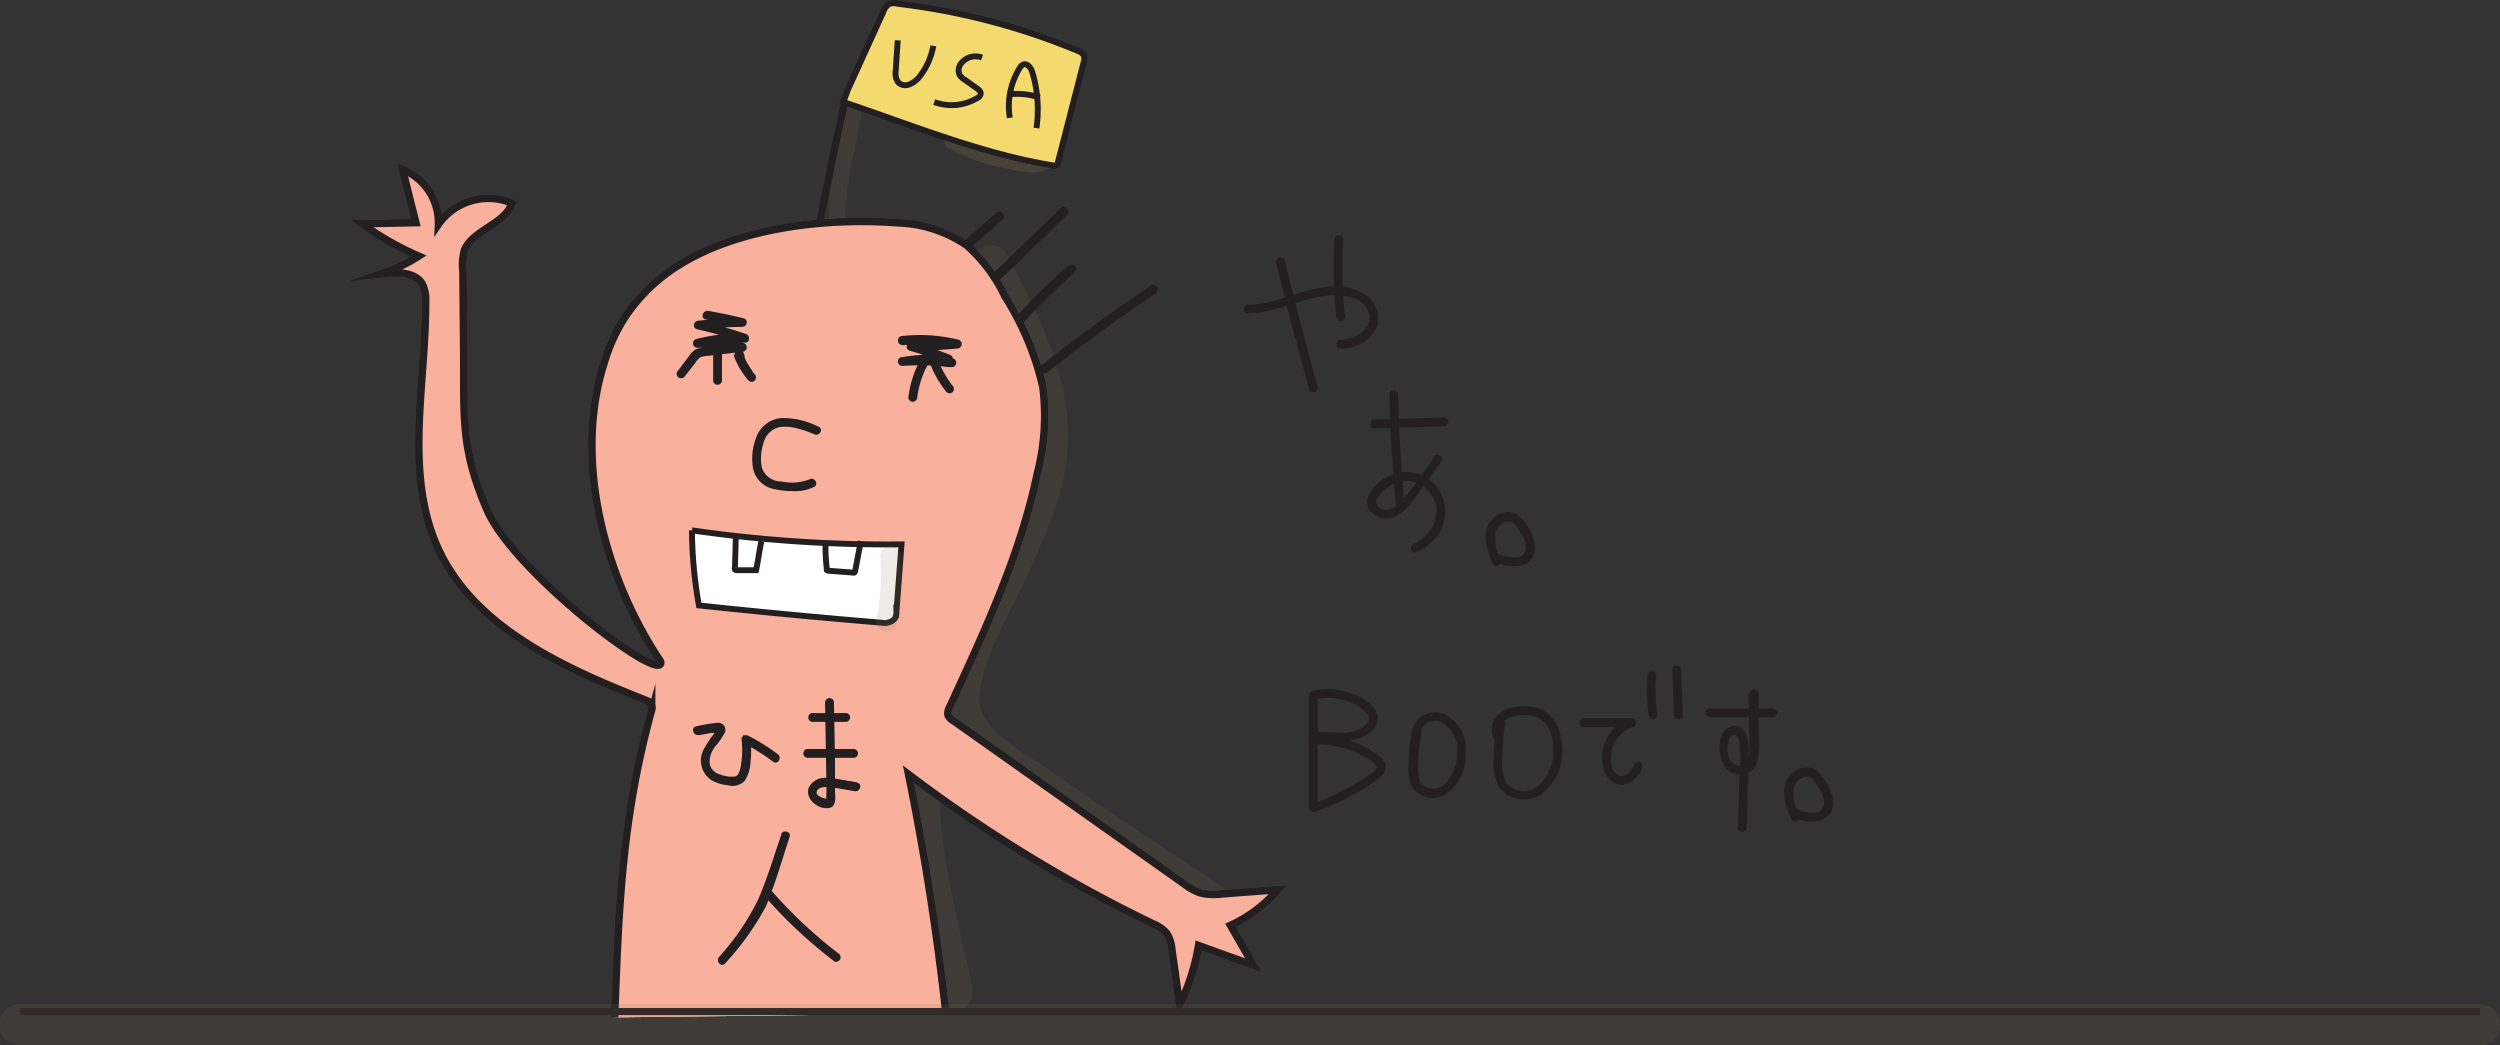 <svg xmlns="http://www.w3.org/2000/svg" viewBox="0 0 212.12 88.7"><rect x="0" y="0" width="212.12" height="88.7" fill="#333333" stroke="none"/><defs><style>.cls-1{fill:#f9b19d;}.cls-1,.cls-3,.cls-4,.cls-5,.cls-8{stroke:#231f20;}.cls-1,.cls-8{stroke-miterlimit:10;stroke-width:0.6px;}.cls-2{fill:#231f20;}.cls-3{fill:#fff;}.cls-3,.cls-4,.cls-5{stroke-width:0.5px;}.cls-4,.cls-8{fill:none;}.cls-5{fill:#f4da6e;}.cls-6{opacity:0.14;}.cls-7{fill:#896b4a;}</style></defs><g id="Layer_2" data-name="Layer 2"><g id="Layer_1-2" data-name="Layer 1"><path class="cls-1" d="M52.17,86.32c.35-9.48.62-16.9,3.14-26.08a.71.71,0,0,0,0-.43c-.07-.23-.32-.34-.55-.43-6.77-2.67-14-5.93-17.26-12.21-3.37-6.56-1.33-14.32-1.37-21.63a2.88,2.88,0,0,0-.3-1.48c-.61-1-2.12-1-3.33-.86a13.69,13.69,0,0,0,3.06-1.47A24.59,24.59,0,0,1,30.78,19l4.53-.09c-.38-1.5-.76-3-1.13-4.51a4.87,4.87,0,0,1,3,4.69,5.16,5.16,0,0,1,6.23-1.85c-.57,1.76-3.21,2.21-4,3.92A4.46,4.46,0,0,0,39.26,23l.06,6.42c.06,5.8-.32,8.53,2,13.88S56.51,58.39,56.07,56.12h0C51.29,49,48.66,39,51.27,30.84a14.71,14.71,0,0,1,1.83-4,15,15,0,0,1,4.64-4.41c4.79-2.95,11.95-4,18.48-3.5A10.9,10.9,0,0,1,82,20.82a13.38,13.38,0,0,1,3.23,4.3,24.68,24.68,0,0,1,3.23,7.68A19.4,19.4,0,0,1,88,40.15C86.56,47.08,83.52,53.56,80.55,60a1,1,0,0,0-.13.7,1,1,0,0,0,.41.43L100.44,75a4.82,4.82,0,0,0,1.4.78,5.11,5.11,0,0,0,1.79.09l4.75-.36a11.81,11.81,0,0,1-4,3l1.93,3.36-4.63-1.67a18.39,18.39,0,0,1-1.58,5c-.21-1.54-.43-3.08-.65-4.62a3,3,0,0,0-.44-1.4,3.08,3.08,0,0,0-1.16-.81A122.5,122.5,0,0,1,77.06,65.66c1.37,6.72,2.43,13.51,3.18,20.32"/><path class="cls-2" d="M69.47,36.22a6.65,6.65,0,0,0-3.15-.75A2.47,2.47,0,0,0,64.21,37a4.94,4.94,0,0,0-.33,2.66,2.24,2.24,0,0,0,1.82,1.84,7.28,7.28,0,0,0,1.61.17,3.48,3.48,0,0,0,1.77-.36c.43-.23,0-.87-.37-.65a4.16,4.16,0,0,1-2.42.19,1.72,1.72,0,0,1-1.64-1.15,4.06,4.06,0,0,1,.14-2.13,1.79,1.79,0,0,1,1.41-1.34,3.65,3.65,0,0,1,1.43.12,8.39,8.39,0,0,1,1.46.5c.44.2.82-.44.38-.64Z"/><path class="cls-3" d="M58.71,45a116.32,116.32,0,0,0,17.78,1.19l-.43,5.7a1.21,1.21,0,0,1-.16.63,1.26,1.26,0,0,1-1.15.31Q67,52.19,59.3,51.37A38.16,38.16,0,0,1,58.71,45"/><path class="cls-4" d="M62.43,45.6l-.07,2.56a.24.24,0,0,0,0,.17.22.22,0,0,0,.17.05l1.62,0c.15-.63.3-1.84.46-2.47"/><path class="cls-4" d="M70.05,45.89a15.14,15.14,0,0,0,.1,2.33.38.38,0,0,0,0,.15.28.28,0,0,0,.2.06l2,.15a.17.17,0,0,0,.14,0,.23.23,0,0,0,.07-.14l.48-2.53"/><path class="cls-2" d="M76.55,29.3a13.11,13.11,0,0,1,4.59.29l.1-.73a32.53,32.53,0,0,1-3.95.16.38.38,0,0,0-.1.74c1.08.3,2.14.66,3.19,1.06l.1-.74a18.4,18.4,0,0,0-3.92.22.38.38,0,0,0-.38.37.39.39,0,0,0,.38.38,22.45,22.45,0,0,1,4.26.1V30.4a4.25,4.25,0,0,1-1.54-.25.38.38,0,0,0-.46.46,9.47,9.47,0,0,0,1.48,2.65.37.37,0,0,0,.53-.53,8.39,8.39,0,0,1-1.29-2.32l-.46.46a4.92,4.92,0,0,0,1.74.28.38.38,0,0,0,0-.75,22.45,22.45,0,0,0-4.26-.1v.75a18.4,18.4,0,0,1,3.92-.22.37.37,0,0,0,.37-.32.38.38,0,0,0-.27-.41A33.11,33.11,0,0,0,77.39,29l-.1.73a32.53,32.53,0,0,0,3.95-.16.38.38,0,0,0,.1-.74,13.54,13.54,0,0,0-4.79-.32c-.48,0-.48.77,0,.75Z"/><path class="cls-2" d="M78.28,30.2a8.71,8.71,0,0,0-1.21,3.57.38.38,0,0,0,.75,0,7.9,7.9,0,0,1,1.11-3.19c.25-.41-.4-.79-.65-.38Z"/><path class="cls-2" d="M59.93,27.11c1,.17,2,.37,3,.61l.1-.74c-1.27,0-2.53.1-3.78.23-.39,0-.55.63-.1.73a38.85,38.85,0,0,1,4,1.13l.1-.74a13.75,13.75,0,0,0-4.19.44.38.38,0,0,0,.1.74,13.32,13.32,0,0,1,3.78.33l.1-.74-3.42.4a1.71,1.71,0,0,0-.69.2,2.52,2.52,0,0,0-.49.54l-1,1.33a.38.38,0,0,0,.65.38L59,30.79a1.53,1.53,0,0,1,.43-.48A2.4,2.4,0,0,1,60,30.2l3-.35a.38.38,0,0,0,.1-.74,14.4,14.4,0,0,0-4-.35l.1.74a12.77,12.77,0,0,1,4-.42c.44,0,.48-.6.1-.74a38.8,38.8,0,0,0-4-1.12l-.1.74c1.25-.13,2.51-.21,3.78-.23a.37.37,0,0,0,.1-.73c-1-.24-2-.45-3-.62-.47-.07-.67.65-.2.73Z"/><path class="cls-2" d="M60.51,29.75v2.58a.38.38,0,0,0,.75,0V29.75a.38.38,0,0,0-.75,0Z"/><path class="cls-2" d="M62.22,30.05a6.52,6.52,0,0,0,1.29,2.24.38.38,0,0,0,.53,0,.4.4,0,0,0,0-.53c-.07-.07-.13-.15-.19-.22s0,0,0,0l0-.06a.76.76,0,0,1-.08-.11,3.84,3.84,0,0,1-.32-.5q-.15-.25-.27-.51l0-.07s0-.07,0,0,0,0,0,0l0-.06c0-.1-.07-.19-.1-.29a.38.38,0,0,0-.46-.26.37.37,0,0,0-.26.46Z"/><path class="cls-5" d="M71.94,7.63l3-6.6a1.37,1.37,0,0,1,.52-.7,1.36,1.36,0,0,1,.75,0A57.11,57.11,0,0,1,91.47,4.33a.88.88,0,0,1,.48.36.86.86,0,0,1,0,.57l-2.17,8.42c0,.13-.08.28-.21.34a.44.44,0,0,1-.28,0c-5.86-.94-12.1-3.47-17.73-5.37Z"/><path class="cls-4" d="M76.17,3.42,76,6a1.34,1.34,0,0,0,.22,1,.87.87,0,0,0,.94.16A2,2,0,0,0,78,6.53a5.87,5.87,0,0,0,1.19-2.64"/><path class="cls-4" d="M83.32,4.88a1.55,1.55,0,0,0-1.72.44.94.94,0,0,0-.17,1.06,1.34,1.34,0,0,0,.43.39l1,.71c.17.11.37.27.35.48a.52.52,0,0,1-.33.38,4.24,4.24,0,0,1-3.61.32"/><path class="cls-4" d="M85.68,10a6.18,6.18,0,0,1,.82-4.2.7.7,0,0,1,.33-.33c.36-.13.66.32.77.69a11,11,0,0,1,.34,4.71"/><path class="cls-4" d="M85.64,8a6.1,6.1,0,0,1,2.58.28"/><path class="cls-4" d="M66.66,70.89,65.2,75.15a13.81,13.81,0,0,1-1.1,2.59,14.42,14.42,0,0,1-1,1.35l-1.88,2.39"/><path class="cls-4" d="M65.19,75.82A38.72,38.72,0,0,0,71,81.25"/><path class="cls-4" d="M59.2,62l1.57-.28c.17,0,.39,0,.44.14a.39.39,0,0,1-.08.27,14.72,14.72,0,0,0-1,1.47,1.9,1.9,0,0,0-.11,1.7,2.43,2.43,0,0,0,2.06,1,1,1,0,0,0,.63-.08,1,1,0,0,0,.42-.68,6.9,6.9,0,0,0,.22-2.75,16.68,16.68,0,0,1,2.51,1.56"/><path class="cls-4" d="M68.9,60.87h2.91"/><path class="cls-4" d="M68.48,63.92h4"/><path class="cls-4" d="M70.39,59.48l.14,8.25a.43.43,0,0,1-.11.35.37.37,0,0,1-.31,0c-.54-.09-1.17-.42-1.15-1a.91.91,0,0,1,.71-.77,2.72,2.72,0,0,1,1.1,0l1.89.32"/><path class="cls-2" d="M66.3,70.79c-.64,1.86-1.2,3.77-2,5.59A21.12,21.12,0,0,1,61,81.21c-.3.38.23.91.53.53A23.21,23.21,0,0,0,65,76.88C65.77,75,66.35,73,67,71c.15-.45-.57-.65-.73-.2Z"/><path class="cls-2" d="M64.92,76.09a40.23,40.23,0,0,0,5.88,5.49.38.38,0,0,0,.38-.65,39.37,39.37,0,0,1-5.73-5.37c-.32-.36-.85.17-.53.53Z"/><path class="cls-2" d="M59.3,62.38l1.05-.19c.08,0,.47,0,.52-.09s.09,0-.07-.15l-.12.18a9.81,9.81,0,0,0-.93,1.38,2,2,0,0,0,.62,2.69,3.45,3.45,0,0,0,1.33.42,1.53,1.53,0,0,0,1.46-.33,3.07,3.07,0,0,0,.51-1.54,7.73,7.73,0,0,0,0-2l-.57.32a16.74,16.74,0,0,1,2.51,1.57c.39.28.77-.37.38-.65a17.59,17.59,0,0,0-2.51-1.57c-.23-.11-.6,0-.56.33a7.66,7.66,0,0,1,0,1.79c-.05.35-.12,1.25-.56,1.35a2.75,2.75,0,0,1-1.32-.2,1.15,1.15,0,0,1-.83-.94,2.16,2.16,0,0,1,.46-1.4,5.86,5.86,0,0,0,.86-1.26.61.61,0,0,0-.68-.76,13.78,13.78,0,0,0-1.78.3c-.47.09-.27.81.2.73Z"/><path class="cls-2" d="M68.9,61.25h2.91a.38.38,0,0,0,0-.75H68.9a.38.38,0,0,0,0,.75Z"/><path class="cls-2" d="M68.48,64.3h4a.38.38,0,0,0,0-.75h-4a.38.38,0,0,0,0,.75Z"/><path class="cls-2" d="M70,59.48l.12,7v.86a2,2,0,0,0,0,.43v.1c.09-.06.09-.08,0-.08-.28-.11-1-.22-.8-.68s1.13-.33,1.55-.26l1.65.28c.48.08.68-.64.2-.72-.76-.13-1.53-.29-2.3-.38a1.7,1.7,0,0,0-1.64.53c-.74,1,.53,2.17,1.56,2,.67-.12.52-.95.51-1.44l0-2.5-.09-5.07a.38.38,0,0,0-.75,0Z"/><path class="cls-2" d="M90,17.68l-5.64,5.46c-.35.33.18.86.53.53l5.64-5.46c.35-.33-.18-.86-.53-.53Z"/><path class="cls-2" d="M90.64,22.56c-1.52,1.34-3,2.77-4.35,4.25-.33.36.2.89.53.54a60.28,60.28,0,0,1,4.35-4.26c.36-.32-.17-.85-.53-.53Z"/><path class="cls-2" d="M97.66,24.24q-4.8,3.24-9.37,6.81c-.37.29.16.82.54.53q4.48-3.51,9.21-6.7c.4-.26,0-.91-.38-.64Z"/><path class="cls-2" d="M84.53,18.09l-2.67,2.32a.38.38,0,0,0,0,.53.39.39,0,0,0,.53,0l2.67-2.32a.37.37,0,0,0,0-.53.39.39,0,0,0-.53,0Z"/><path class="cls-2" d="M105.84,26.58c2.64,0,5-1.6,7.62-1.53,1.08,0,2.5.45,2.73,1.68s-1.33,2.07-2.44,2.1c-.48,0-.48.77,0,.75a3.22,3.22,0,0,0,3.14-2,2.55,2.55,0,0,0-1.65-2.89c-3.14-1.34-6.27,1.19-9.4,1.17a.38.38,0,0,0,0,.75Z"/><path class="cls-2" d="M113.21,20.31a41,41,0,0,0,.16,6.55c0,.47.8.48.75,0a41,41,0,0,1-.16-6.55c0-.48-.73-.48-.75,0Z"/><path class="cls-2" d="M108.28,22.31q1.31,5.37,2.8,10.7a.37.37,0,0,0,.72-.2q-1.48-5.33-2.8-10.7a.37.37,0,0,0-.72.2Z"/><path class="cls-2" d="M116.64,36.34l5.9-.17c.48,0,.48-.77,0-.75l-5.9.17c-.48,0-.48.77,0,.75Z"/><path class="cls-2" d="M117.87,33.43c.08,3.1.27,6.2.55,9.29,0,.48.8.49.75,0-.28-3.09-.47-6.19-.55-9.29a.38.38,0,0,0-.75,0Z"/><path class="cls-2" d="M121.71,38.77C120.83,40,120,41.26,119,42.41a1.93,1.93,0,0,1-1.4.87c-.44,0-1-.39-.79-.89a3.21,3.21,0,0,1,1.37-1.31,2.34,2.34,0,0,1,1.7-.23,2.71,2.71,0,0,1,2,2.29,3.1,3.1,0,0,1-1.92,3c-.44.18-.25.9.2.72a3.89,3.89,0,0,0,2.47-3.36,3.43,3.43,0,0,0-2.31-3.32,3.59,3.59,0,0,0-4,1.55,1.31,1.31,0,0,0,.14,1.84,1.8,1.8,0,0,0,1.82.31,4.76,4.76,0,0,0,1.91-1.84l2.12-2.91c.29-.39-.37-.76-.65-.38Z"/><path class="cls-2" d="M127.38,47.62a3.85,3.85,0,0,1-.47-2.47,1.37,1.37,0,0,1,.48-.68,1.07,1.07,0,0,1,.67-.23,1,1,0,0,1,.68.53,5.38,5.38,0,0,1,.58,1,1.4,1.4,0,0,1,.1,1,.8.8,0,0,1-.49.48,2.71,2.71,0,0,1-1.93-.34c-.43-.22-.81.43-.38.65A3.61,3.61,0,0,0,129,48a1.58,1.58,0,0,0,1-.69,1.77,1.77,0,0,0,.18-1.39,4.4,4.4,0,0,0-.64-1.37,2.4,2.4,0,0,0-1-1,1.78,1.78,0,0,0-2.16.84c-.66,1-.18,2.33.25,3.36a.39.39,0,0,0,.46.26.37.37,0,0,0,.26-.46Z"/><path class="cls-2" d="M152.69,69.27a3.85,3.85,0,0,1-.48-2.47,1.42,1.42,0,0,1,.48-.68,1.09,1.09,0,0,1,.68-.23,1.07,1.07,0,0,1,.68.54,5.3,5.3,0,0,1,.58,1,1.42,1.42,0,0,1,.1,1,.83.83,0,0,1-.49.48,2.74,2.74,0,0,1-1.94-.34c-.43-.21-.81.43-.37.65a3.6,3.6,0,0,0,2.38.45,1.64,1.64,0,0,0,1-.69,1.77,1.77,0,0,0,.18-1.39,4.4,4.4,0,0,0-.64-1.37,2.4,2.4,0,0,0-1-1,1.82,1.82,0,0,0-2.17.84c-.65,1-.17,2.34.26,3.36a.37.37,0,0,0,.72-.2Z"/><path class="cls-2" d="M139.78,57.33a15.14,15.14,0,0,0,.12,3.43.37.37,0,0,0,.46.26.39.39,0,0,0,.26-.46,14.54,14.54,0,0,1-.09-3.23.38.38,0,0,0-.38-.37.38.38,0,0,0-.37.37Z"/><path class="cls-2" d="M141.88,56.84l.16,3.81c0,.48.77.49.75,0l-.16-3.81c0-.48-.77-.49-.75,0Z"/><path class="cls-2" d="M111.06,59.15v9.37a.38.38,0,0,0,.47.36,19.73,19.73,0,0,0,3.6-1.62,18.49,18.49,0,0,0,1.61-1.05c.4-.28.87-.62.84-1.16s-.49-.85-.88-1.13a8.23,8.23,0,0,0-1.62-.89,8.64,8.64,0,0,0-3.69-.63l.36.28,0-.09,0,.29c.06-.14.85,0,1,0h1a5.17,5.17,0,0,0,1.7-.27c.79-.29,1.63-1,1.41-1.94s-1.38-1.54-2.22-1.85a5.6,5.6,0,0,0-3.29-.19c-.47.11-.27.83.2.72a4.91,4.91,0,0,1,2.89.19c.66.25,2.29,1.07,1.47,1.93s-2,.68-2.89.67c-.61,0-2.12-.26-2,.77a.39.39,0,0,0,.37.27,7.89,7.89,0,0,1,2.89.38c.44.14,2.82,1.08,2.48,1.7a1.87,1.87,0,0,1-.6.48c-.21.15-.41.29-.62.42-.43.28-.86.53-1.3.77a19.23,19.23,0,0,1-2.91,1.26l.48.36V59.15a.38.38,0,0,0-.75,0Z"/><path class="cls-2" d="M119.83,61.87a15.34,15.34,0,0,0-.31,2.53,4.94,4.94,0,0,0,.23,2.26,2.1,2.1,0,0,0,3,.68,4.16,4.16,0,0,0,1.61-3.48,3.24,3.24,0,0,0-1.94-3.32,2,2,0,0,0-2.63,2.19.38.38,0,0,0,.73-.2,1.08,1.08,0,0,1,.43-1.1,1.31,1.31,0,0,1,1.28-.17,2.56,2.56,0,0,1,1.38,2.65,3.54,3.54,0,0,1-1.14,2.72,1.37,1.37,0,0,1-2-.35,5,5,0,0,1-.12-2,15,15,0,0,1,.27-2.21c.1-.47-.62-.67-.72-.2Z"/><path class="cls-2" d="M127,61.2a20.14,20.14,0,0,0-.26,3,4.61,4.61,0,0,0,.47,2.62,2.68,2.68,0,0,0,3.58.56,4.55,4.55,0,0,0,1.75-4c-.05-1.6-.82-3.16-2.54-3.4a3.75,3.75,0,0,0-2.68.49,1.71,1.71,0,0,0-.57,2.19.38.38,0,0,0,.65-.38c-.31-.54.13-1.12.61-1.35a3.33,3.33,0,0,1,2-.19c1.29.26,1.75,1.54,1.77,2.73a3.92,3.92,0,0,1-1.28,3.24,2,2,0,0,1-2.66-.22,4.05,4.05,0,0,1-.37-2.36,18.67,18.67,0,0,1,.24-2.69c.07-.47-.65-.67-.73-.19Z"/><path class="cls-2" d="M134.33,61.69h4.11l-.1-.73a3.51,3.51,0,0,0-2.33,2.6,3.32,3.32,0,0,0,.11,1.82,1.63,1.63,0,0,0,1.53,1.2,2.11,2.11,0,0,0,1.7-1.44.37.37,0,0,0-.72-.2c-.18.46-.75,1.09-1.31.83s-.65-1-.64-1.55a2.81,2.81,0,0,1,1.86-2.54.38.38,0,0,0-.1-.74h-4.11a.38.38,0,0,0,0,.75Z"/><path class="cls-2" d="M145,60.86h5.47a.38.38,0,0,0,0-.75H145a.38.38,0,0,0,0,.75Z"/><path class="cls-2" d="M148.37,58.83c0,1.59.07,3.18.06,4.77,0,.62-.15,1.61-1,1.36s-.92-1.24-.79-1.91c0-.24.2-.71.52-.69s.41.56.44.8a13.6,13.6,0,0,1,0,2.21l-.15,4.9a.38.38,0,0,0,.75,0l.18-5.91c0-.88.09-3.06-1.42-2.72-1.3.28-1.24,2.34-.71,3.22a1.55,1.55,0,0,0,2.82-.1,7.11,7.11,0,0,0,.15-2.52l0-3.41a.38.38,0,0,0-.75,0Z"/><g class="cls-6"><path class="cls-7" d="M82.44,23.47c3.71,7,6.07,13.24,2.88,20.94-1.18,2.85-2.5,5.65-3.76,8.48-.88,2-3,5-3,7.27,0,3.19,4.06,4.91,6.32,6.52C90.38,70.6,96,74.36,101.65,78c1.9,1.22,3.66-1.81,1.77-3q-7.74-5-15.26-10.27a22.4,22.4,0,0,1-3.74-2.67c-1.62-1.79-1.49-2.74-.92-5,.7-2.72,2.47-5.55,3.62-8.12,1.74-3.93,3.61-7.81,3.51-12.2-.13-5.42-2.69-10.38-5.17-15.07-1-2-4.08-.23-3,1.77Z"/></g><g class="cls-6"><path class="cls-7" d="M90.46,4.78a9.24,9.24,0,0,1-.7,4,18.91,18.91,0,0,1-1.32,3.48c-1.3,2-5.59,0-7.24-.89-.79-.42-1.5.79-.7,1.21a16.31,16.31,0,0,0,4.73,1.69c1,.19,2.9.68,3.79,0s1.18-2.71,1.56-3.69a13.07,13.07,0,0,0,1.28-5.74c-.06-.89-1.46-.9-1.4,0Z"/></g><g class="cls-6"><path class="cls-7" d="M71.73,9.43c-.51,3.08-1.34,5.88-1.4,9a.7.7,0,0,0,1.4,0c0-3,.87-5.73,1.35-8.66.14-.89-1.21-1.27-1.35-.38Z"/></g><path class="cls-1" d="M71.81,8.09q-1.22,5.31-2.23,10.7"/><g class="cls-6"><path class="cls-7" d="M74.67,47.11c.07,1.27.11,3.35-1,4.24-.88.7.37,1.93,1.24,1.23,1.48-1.18,1.61-3.74,1.51-5.47-.06-1.12-1.82-1.13-1.75,0Z"/></g><path class="cls-1" d="M52.17,86.32c.35-9.48.62-16.9,3.14-26.08a.71.71,0,0,0,0-.43c-.07-.23-.32-.34-.55-.43-6.77-2.67-14-5.93-17.26-12.21-3.37-6.56-1.33-14.32-1.37-21.63a2.88,2.88,0,0,0-.3-1.48c-.61-1-2.12-1-3.33-.86a13.69,13.69,0,0,0,3.06-1.47A24.59,24.59,0,0,1,30.78,19l4.53-.09c-.38-1.5-.76-3-1.13-4.51a4.87,4.87,0,0,1,3,4.69,5.16,5.16,0,0,1,6.23-1.85c-.57,1.76-3.21,2.21-4,3.92A4.46,4.46,0,0,0,39.26,23l.06,6.42c.06,5.8-.32,8.53,2,13.88S56.51,58.39,56.07,56.12h0C51.29,49,48.66,39,51.27,30.84a14.71,14.71,0,0,1,1.83-4,15,15,0,0,1,4.64-4.41c4.79-2.95,11.95-4,18.48-3.5A10.9,10.9,0,0,1,82,20.82a13.38,13.38,0,0,1,3.23,4.3,24.68,24.68,0,0,1,3.23,7.68A19.4,19.4,0,0,1,88,40.15C86.56,47.08,83.52,53.56,80.55,60a1,1,0,0,0-.13.7,1,1,0,0,0,.41.43L100.44,75a4.82,4.82,0,0,0,1.4.78,5.11,5.11,0,0,0,1.79.09l4.75-.36a11.81,11.81,0,0,1-4,3l1.93,3.36-4.63-1.67a18.39,18.39,0,0,1-1.58,5c-.21-1.54-.43-3.08-.65-4.62a3,3,0,0,0-.44-1.4,3.08,3.08,0,0,0-1.16-.81A122.5,122.5,0,0,1,77.06,65.66c1.37,6.72,2.43,13.51,3.18,20.32"/><path class="cls-2" d="M69.47,36.22a6.65,6.65,0,0,0-3.15-.75A2.47,2.47,0,0,0,64.21,37a4.94,4.94,0,0,0-.33,2.66,2.24,2.24,0,0,0,1.82,1.84,7.28,7.28,0,0,0,1.61.17,3.48,3.48,0,0,0,1.77-.36c.43-.23,0-.87-.37-.65a4.16,4.16,0,0,1-2.42.19,1.72,1.72,0,0,1-1.64-1.15,4.06,4.06,0,0,1,.14-2.13,1.79,1.79,0,0,1,1.41-1.34,3.65,3.65,0,0,1,1.43.12,8.39,8.39,0,0,1,1.46.5c.44.2.82-.44.38-.64Z"/><path class="cls-3" d="M58.71,45a116.32,116.32,0,0,0,17.78,1.19l-.43,5.7a1.21,1.21,0,0,1-.16.63,1.26,1.26,0,0,1-1.15.31Q67,52.19,59.3,51.37A38.16,38.16,0,0,1,58.71,45"/><path class="cls-4" d="M62.43,45.6l-.07,2.56a.24.24,0,0,0,0,.17.22.22,0,0,0,.17.05l1.62,0c.15-.63.3-1.84.46-2.47"/><path class="cls-4" d="M70.05,45.89a15.14,15.14,0,0,0,.1,2.33.38.38,0,0,0,0,.15.28.28,0,0,0,.2.06l2,.15a.17.17,0,0,0,.14,0,.23.23,0,0,0,.07-.14l.48-2.53"/><path class="cls-2" d="M76.55,29.3a13.11,13.11,0,0,1,4.59.29l.1-.73a32.53,32.53,0,0,1-3.95.16.38.38,0,0,0-.1.74c1.08.3,2.14.66,3.19,1.06l.1-.74a18.4,18.4,0,0,0-3.92.22.38.38,0,0,0-.38.37.39.39,0,0,0,.38.38,22.45,22.45,0,0,1,4.26.1V30.4a4.25,4.25,0,0,1-1.54-.25.38.38,0,0,0-.46.46,9.47,9.47,0,0,0,1.48,2.65.37.37,0,0,0,.53-.53,8.39,8.39,0,0,1-1.29-2.32l-.46.46a4.92,4.92,0,0,0,1.74.28.38.38,0,0,0,0-.75,22.45,22.45,0,0,0-4.26-.1v.75a18.4,18.4,0,0,1,3.92-.22.37.37,0,0,0,.37-.32.38.38,0,0,0-.27-.41A33.11,33.11,0,0,0,77.39,29l-.1.73a32.53,32.53,0,0,0,3.95-.16.38.38,0,0,0,.1-.74,13.54,13.54,0,0,0-4.79-.32c-.48,0-.48.77,0,.75Z"/><path class="cls-2" d="M78.28,30.2a8.71,8.71,0,0,0-1.21,3.57.38.38,0,0,0,.75,0,7.9,7.9,0,0,1,1.11-3.19c.25-.41-.4-.79-.65-.38Z"/><path class="cls-2" d="M59.93,27.11c1,.17,2,.37,3,.61l.1-.74c-1.27,0-2.53.1-3.78.23-.39,0-.55.63-.1.73a38.85,38.85,0,0,1,4,1.13l.1-.74a13.75,13.75,0,0,0-4.19.44.38.38,0,0,0,.1.74,13.32,13.32,0,0,1,3.78.33l.1-.74-3.42.4a1.71,1.71,0,0,0-.69.2,2.52,2.52,0,0,0-.49.54l-1,1.33a.38.38,0,0,0,.65.38L59,30.79a1.53,1.53,0,0,1,.43-.48A2.4,2.4,0,0,1,60,30.2l3-.35a.38.38,0,0,0,.1-.74,14.4,14.4,0,0,0-4-.35l.1.74a12.77,12.77,0,0,1,4-.42c.44,0,.48-.6.1-.74a38.8,38.8,0,0,0-4-1.12l-.1.74c1.25-.13,2.51-.21,3.78-.23a.37.37,0,0,0,.1-.73c-1-.24-2-.45-3-.62-.47-.07-.67.65-.2.73Z"/><path class="cls-2" d="M60.51,29.75v2.58a.38.38,0,0,0,.75,0V29.75a.38.38,0,0,0-.75,0Z"/><path class="cls-2" d="M62.22,30.05a6.52,6.52,0,0,0,1.29,2.24.38.38,0,0,0,.53,0,.4.4,0,0,0,0-.53c-.07-.07-.13-.15-.19-.22s0,0,0,0l0-.06a.76.76,0,0,1-.08-.11,3.84,3.84,0,0,1-.32-.5q-.15-.25-.27-.51l0-.07s0-.07,0,0,0,0,0,0l0-.06c0-.1-.07-.19-.1-.29a.38.38,0,0,0-.46-.26.37.37,0,0,0-.26.46Z"/><path class="cls-5" d="M71.94,7.63l3-6.6a1.37,1.37,0,0,1,.52-.7,1.36,1.36,0,0,1,.75,0A57.11,57.11,0,0,1,91.47,4.33a.88.88,0,0,1,.48.36.86.86,0,0,1,0,.57l-2.17,8.42c0,.13-.08.28-.21.34a.44.44,0,0,1-.28,0c-5.86-.94-12.1-3.47-17.73-5.37Z"/><path class="cls-4" d="M76.17,3.42,76,6a1.34,1.34,0,0,0,.22,1,.87.87,0,0,0,.94.16A2,2,0,0,0,78,6.53a5.87,5.87,0,0,0,1.19-2.64"/><path class="cls-4" d="M83.32,4.88a1.55,1.55,0,0,0-1.72.44.94.94,0,0,0-.17,1.06,1.34,1.34,0,0,0,.43.39l1,.71c.17.11.37.27.35.48a.52.52,0,0,1-.33.38,4.24,4.24,0,0,1-3.61.32"/><path class="cls-4" d="M85.68,10a6.18,6.18,0,0,1,.82-4.2.7.7,0,0,1,.33-.33c.36-.13.66.32.77.69a11,11,0,0,1,.34,4.71"/><path class="cls-4" d="M85.64,8a6.1,6.1,0,0,1,2.58.28"/><path class="cls-4" d="M66.66,70.89,65.2,75.15a13.81,13.81,0,0,1-1.1,2.59,14.42,14.42,0,0,1-1,1.35l-1.88,2.39"/><path class="cls-4" d="M65.19,75.82A38.72,38.72,0,0,0,71,81.25"/><path class="cls-4" d="M59.2,62l1.57-.28c.17,0,.39,0,.44.14a.39.39,0,0,1-.08.27,14.72,14.72,0,0,0-1,1.47,1.9,1.9,0,0,0-.11,1.7,2.43,2.43,0,0,0,2.06,1,1,1,0,0,0,.63-.08,1,1,0,0,0,.42-.68,6.9,6.9,0,0,0,.22-2.75,16.68,16.68,0,0,1,2.51,1.56"/><path class="cls-4" d="M68.9,60.87h2.91"/><path class="cls-4" d="M68.48,63.92h4"/><path class="cls-4" d="M70.39,59.48l.14,8.25a.43.43,0,0,1-.11.35.37.37,0,0,1-.31,0c-.54-.09-1.17-.42-1.15-1a.91.91,0,0,1,.71-.77,2.72,2.72,0,0,1,1.1,0l1.89.32"/><path class="cls-2" d="M66.3,70.79c-.64,1.86-1.2,3.77-2,5.59A21.12,21.12,0,0,1,61,81.21c-.3.38.23.91.53.53A23.21,23.21,0,0,0,65,76.88C65.77,75,66.35,73,67,71c.15-.45-.57-.65-.73-.2Z"/><path class="cls-2" d="M64.92,76.09a40.23,40.23,0,0,0,5.88,5.49.38.38,0,0,0,.38-.65,39.37,39.37,0,0,1-5.73-5.37c-.32-.36-.85.17-.53.53Z"/><path class="cls-2" d="M59.3,62.38l1.05-.19c.08,0,.47,0,.52-.09s.09,0-.07-.15l-.12.18a9.81,9.81,0,0,0-.93,1.38,2,2,0,0,0,.62,2.69,3.45,3.45,0,0,0,1.33.42,1.53,1.53,0,0,0,1.46-.33,3.07,3.07,0,0,0,.51-1.54,7.73,7.73,0,0,0,0-2l-.57.32a16.74,16.74,0,0,1,2.51,1.57c.39.28.77-.37.38-.65a17.59,17.59,0,0,0-2.51-1.57c-.23-.11-.6,0-.56.33a7.66,7.66,0,0,1,0,1.79c-.05.35-.12,1.25-.56,1.35a2.75,2.75,0,0,1-1.32-.2,1.15,1.15,0,0,1-.83-.94,2.16,2.16,0,0,1,.46-1.4,5.86,5.86,0,0,0,.86-1.26.61.61,0,0,0-.68-.76,13.78,13.78,0,0,0-1.78.3c-.47.09-.27.81.2.73Z"/><path class="cls-2" d="M68.9,61.25h2.91a.38.38,0,0,0,0-.75H68.9a.38.38,0,0,0,0,.75Z"/><path class="cls-2" d="M68.48,64.3h4a.38.38,0,0,0,0-.75h-4a.38.38,0,0,0,0,.75Z"/><path class="cls-2" d="M70,59.48l.12,7v.86a2,2,0,0,0,0,.43v.1c.09-.06.09-.08,0-.08-.28-.11-1-.22-.8-.68s1.13-.33,1.55-.26l1.65.28c.48.08.68-.64.2-.72-.76-.13-1.53-.29-2.3-.38a1.7,1.7,0,0,0-1.64.53c-.74,1,.53,2.17,1.56,2,.67-.12.52-.95.51-1.44l0-2.5-.09-5.07a.38.38,0,0,0-.75,0Z"/><path class="cls-2" d="M90,17.68l-5.64,5.46c-.35.33.18.86.53.53l5.64-5.46c.35-.33-.18-.86-.53-.53Z"/><path class="cls-2" d="M90.64,22.56c-1.52,1.34-3,2.77-4.35,4.25-.33.36.2.89.53.54a60.28,60.28,0,0,1,4.35-4.26c.36-.32-.17-.85-.53-.53Z"/><path class="cls-2" d="M97.66,24.24q-4.8,3.24-9.37,6.81c-.37.29.16.82.54.53q4.48-3.51,9.21-6.7c.4-.26,0-.91-.38-.64Z"/><path class="cls-2" d="M84.53,18.09l-2.67,2.32a.38.38,0,0,0,0,.53.39.39,0,0,0,.53,0l2.67-2.32a.37.37,0,0,0,0-.53.39.39,0,0,0-.53,0Z"/><g class="cls-6"><path class="cls-7" d="M76.24,66.45c-.18,6.12,1.64,12.27,2.89,18.21.46,2.21,3.83,1.28,3.37-.93-1.18-5.65-2.93-11.47-2.76-17.28.07-2.26-3.43-2.25-3.5,0Z"/></g><g class="cls-6"><path class="cls-7" d="M90.46,4.78a9.24,9.24,0,0,1-.7,4,18.91,18.91,0,0,1-1.32,3.48c-1.3,2-5.59,0-7.24-.89-.79-.42-1.5.79-.7,1.21a16.31,16.31,0,0,0,4.73,1.69c1,.19,2.9.68,3.79,0s1.18-2.71,1.56-3.69a13.07,13.07,0,0,0,1.28-5.74c-.06-.89-1.46-.9-1.4,0Z"/></g><g class="cls-6"><path class="cls-7" d="M74.67,47.11c.07,1.27.11,3.35-1,4.24-.88.7.37,1.93,1.24,1.23,1.48-1.18,1.61-3.74,1.51-5.47-.06-1.12-1.82-1.13-1.75,0Z"/></g><path class="cls-1" d="M52.17,86.32c.35-9.48.62-16.9,3.14-26.08a.71.71,0,0,0,0-.43c-.07-.23-.32-.34-.55-.43-6.77-2.67-14-5.93-17.26-12.21-3.37-6.56-1.33-14.32-1.37-21.63a2.88,2.88,0,0,0-.3-1.48c-.61-1-2.12-1-3.33-.86a13.69,13.69,0,0,0,3.06-1.47A24.59,24.59,0,0,1,30.78,19l4.53-.09c-.38-1.5-.76-3-1.13-4.51a4.87,4.87,0,0,1,3,4.69,5.16,5.16,0,0,1,6.23-1.85c-.57,1.76-3.21,2.21-4,3.92A4.46,4.46,0,0,0,39.26,23l.06,6.42c.06,5.8-.32,8.53,2,13.88S56.51,58.39,56.07,56.12h0C51.29,49,48.66,39,51.27,30.84a14.71,14.71,0,0,1,1.83-4,15,15,0,0,1,4.64-4.41c4.79-2.95,11.95-4,18.48-3.5A10.9,10.9,0,0,1,82,20.82a13.38,13.38,0,0,1,3.23,4.3,24.68,24.68,0,0,1,3.23,7.68A19.4,19.4,0,0,1,88,40.15C86.56,47.08,83.52,53.56,80.55,60a1,1,0,0,0-.13.7,1,1,0,0,0,.41.43L100.44,75a4.82,4.82,0,0,0,1.4.78,5.11,5.11,0,0,0,1.79.09l4.75-.36a11.81,11.81,0,0,1-4,3l1.93,3.36-4.63-1.67a18.39,18.39,0,0,1-1.58,5c-.21-1.54-.43-3.08-.65-4.62a3,3,0,0,0-.44-1.4,3.08,3.08,0,0,0-1.16-.81A122.5,122.5,0,0,1,77.06,65.66c1.37,6.72,2.43,13.51,3.18,20.32"/><path class="cls-2" d="M69.47,36.22a6.65,6.65,0,0,0-3.15-.75A2.47,2.47,0,0,0,64.21,37a4.94,4.94,0,0,0-.33,2.66,2.24,2.24,0,0,0,1.82,1.84,7.28,7.28,0,0,0,1.61.17,3.48,3.48,0,0,0,1.77-.36c.43-.23,0-.87-.37-.65a4.16,4.16,0,0,1-2.42.19,1.72,1.72,0,0,1-1.64-1.15,4.06,4.06,0,0,1,.14-2.13,1.79,1.79,0,0,1,1.41-1.34,3.65,3.65,0,0,1,1.43.12,8.39,8.39,0,0,1,1.46.5c.44.2.82-.44.38-.64Z"/><path class="cls-3" d="M58.71,45a116.32,116.32,0,0,0,17.78,1.19l-.43,5.7a1.21,1.21,0,0,1-.16.63,1.26,1.26,0,0,1-1.15.31Q67,52.19,59.3,51.37A38.16,38.16,0,0,1,58.71,45"/><path class="cls-4" d="M62.43,45.6l-.07,2.56a.24.24,0,0,0,0,.17.22.22,0,0,0,.17.05l1.62,0c.15-.63.3-1.84.46-2.47"/><path class="cls-4" d="M70.05,45.89a15.14,15.14,0,0,0,.1,2.33.38.38,0,0,0,0,.15.28.28,0,0,0,.2.06l2,.15a.17.17,0,0,0,.14,0,.23.23,0,0,0,.07-.14l.48-2.53"/><path class="cls-2" d="M76.55,29.3a13.11,13.11,0,0,1,4.59.29l.1-.73a32.53,32.53,0,0,1-3.95.16.38.38,0,0,0-.1.74c1.08.3,2.14.66,3.19,1.06l.1-.74a18.4,18.4,0,0,0-3.92.22.38.38,0,0,0-.38.37.39.39,0,0,0,.38.38,22.45,22.45,0,0,1,4.26.1V30.4a4.25,4.25,0,0,1-1.54-.25.38.38,0,0,0-.46.46,9.47,9.47,0,0,0,1.48,2.65.37.37,0,0,0,.53-.53,8.39,8.39,0,0,1-1.29-2.32l-.46.46a4.92,4.92,0,0,0,1.74.28.38.38,0,0,0,0-.75,22.45,22.45,0,0,0-4.26-.1v.75a18.4,18.4,0,0,1,3.92-.22.37.37,0,0,0,.37-.32.38.38,0,0,0-.27-.41A33.11,33.11,0,0,0,77.39,29l-.1.73a32.53,32.53,0,0,0,3.95-.16.38.38,0,0,0,.1-.74,13.54,13.54,0,0,0-4.79-.32c-.48,0-.48.77,0,.75Z"/><path class="cls-2" d="M78.28,30.2a8.71,8.71,0,0,0-1.21,3.57.38.38,0,0,0,.75,0,7.9,7.9,0,0,1,1.11-3.19c.25-.41-.4-.79-.65-.38Z"/><path class="cls-2" d="M59.93,27.11c1,.17,2,.37,3,.61l.1-.74c-1.27,0-2.53.1-3.78.23-.39,0-.55.63-.1.73a38.85,38.85,0,0,1,4,1.13l.1-.74a13.75,13.75,0,0,0-4.19.44.38.38,0,0,0,.1.74,13.32,13.32,0,0,1,3.78.33l.1-.74-3.42.4a1.71,1.71,0,0,0-.69.2,2.52,2.52,0,0,0-.49.54l-1,1.33a.38.38,0,0,0,.65.38L59,30.79a1.53,1.53,0,0,1,.43-.48A2.4,2.4,0,0,1,60,30.2l3-.35a.38.38,0,0,0,.1-.74,14.4,14.4,0,0,0-4-.35l.1.74a12.77,12.77,0,0,1,4-.42c.44,0,.48-.6.1-.74a38.8,38.8,0,0,0-4-1.12l-.1.74c1.25-.13,2.51-.21,3.78-.23a.37.37,0,0,0,.1-.73c-1-.24-2-.45-3-.62-.47-.07-.67.65-.2.73Z"/><path class="cls-2" d="M60.51,29.75v2.58a.38.38,0,0,0,.75,0V29.75a.38.38,0,0,0-.75,0Z"/><path class="cls-2" d="M62.22,30.05a6.52,6.52,0,0,0,1.29,2.24.38.38,0,0,0,.53,0,.4.4,0,0,0,0-.53c-.07-.07-.13-.15-.19-.22s0,0,0,0l0-.06a.76.76,0,0,1-.08-.11,3.84,3.84,0,0,1-.32-.5q-.15-.25-.27-.51l0-.07s0-.07,0,0,0,0,0,0l0-.06c0-.1-.07-.19-.1-.29a.38.38,0,0,0-.46-.26.37.37,0,0,0-.26.46Z"/><path class="cls-5" d="M71.94,7.63l3-6.6a1.37,1.37,0,0,1,.52-.7,1.36,1.36,0,0,1,.75,0A57.11,57.11,0,0,1,91.47,4.33a.88.88,0,0,1,.48.36.86.86,0,0,1,0,.57l-2.17,8.42c0,.13-.08.28-.21.34a.44.44,0,0,1-.28,0c-5.86-.94-12.1-3.47-17.73-5.37Z"/><path class="cls-4" d="M76.17,3.42,76,6a1.34,1.34,0,0,0,.22,1,.87.87,0,0,0,.94.16A2,2,0,0,0,78,6.53a5.87,5.87,0,0,0,1.19-2.64"/><path class="cls-4" d="M83.32,4.88a1.55,1.55,0,0,0-1.72.44.94.94,0,0,0-.17,1.06,1.34,1.34,0,0,0,.43.39l1,.71c.17.11.37.27.35.48a.52.52,0,0,1-.33.38,4.24,4.24,0,0,1-3.61.32"/><path class="cls-4" d="M85.68,10a6.18,6.18,0,0,1,.82-4.2.7.7,0,0,1,.33-.33c.36-.13.66.32.77.69a11,11,0,0,1,.34,4.71"/><path class="cls-4" d="M85.64,8a6.1,6.1,0,0,1,2.58.28"/><path class="cls-4" d="M66.66,70.89,65.2,75.15a13.81,13.81,0,0,1-1.1,2.59,14.42,14.42,0,0,1-1,1.35l-1.88,2.39"/><path class="cls-4" d="M65.19,75.82A38.72,38.72,0,0,0,71,81.25"/><path class="cls-4" d="M59.2,62l1.57-.28c.17,0,.39,0,.44.14a.39.39,0,0,1-.08.27,14.72,14.72,0,0,0-1,1.47,1.9,1.9,0,0,0-.11,1.7,2.43,2.43,0,0,0,2.06,1,1,1,0,0,0,.63-.08,1,1,0,0,0,.42-.68,6.9,6.9,0,0,0,.22-2.75,16.68,16.68,0,0,1,2.51,1.56"/><path class="cls-4" d="M68.9,60.87h2.91"/><path class="cls-4" d="M68.48,63.92h4"/><path class="cls-4" d="M70.39,59.48l.14,8.25a.43.43,0,0,1-.11.35.37.37,0,0,1-.31,0c-.54-.09-1.17-.42-1.15-1a.91.91,0,0,1,.71-.77,2.72,2.72,0,0,1,1.1,0l1.89.32"/><path class="cls-2" d="M66.3,70.79c-.64,1.86-1.2,3.77-2,5.59A21.12,21.12,0,0,1,61,81.21c-.3.38.23.91.53.53A23.21,23.21,0,0,0,65,76.88C65.77,75,66.35,73,67,71c.15-.45-.57-.65-.73-.2Z"/><path class="cls-2" d="M64.92,76.09a40.23,40.23,0,0,0,5.88,5.49.38.38,0,0,0,.38-.65,39.37,39.37,0,0,1-5.73-5.37c-.32-.36-.85.17-.53.53Z"/><path class="cls-2" d="M59.3,62.38l1.05-.19c.08,0,.47,0,.52-.09s.09,0-.07-.15l-.12.18a9.81,9.81,0,0,0-.93,1.38,2,2,0,0,0,.62,2.69,3.45,3.45,0,0,0,1.33.42,1.53,1.53,0,0,0,1.46-.33,3.07,3.07,0,0,0,.51-1.54,7.73,7.73,0,0,0,0-2l-.57.32a16.74,16.74,0,0,1,2.51,1.57c.39.28.77-.37.38-.65a17.59,17.59,0,0,0-2.51-1.57c-.23-.11-.6,0-.56.33a7.66,7.66,0,0,1,0,1.79c-.05.35-.12,1.25-.56,1.35a2.75,2.75,0,0,1-1.32-.2,1.15,1.15,0,0,1-.83-.94,2.16,2.16,0,0,1,.46-1.4,5.86,5.86,0,0,0,.86-1.26.61.61,0,0,0-.68-.76,13.78,13.78,0,0,0-1.78.3c-.47.09-.27.81.2.73Z"/><path class="cls-2" d="M68.9,61.25h2.91a.38.38,0,0,0,0-.75H68.9a.38.38,0,0,0,0,.75Z"/><path class="cls-2" d="M68.48,64.3h4a.38.38,0,0,0,0-.75h-4a.38.38,0,0,0,0,.75Z"/><path class="cls-2" d="M70,59.48l.12,7v.86a2,2,0,0,0,0,.43v.1c.09-.06.09-.08,0-.08-.28-.11-1-.22-.8-.68s1.13-.33,1.55-.26l1.65.28c.48.08.68-.64.2-.72-.76-.13-1.53-.29-2.3-.38a1.7,1.7,0,0,0-1.64.53c-.74,1,.53,2.17,1.56,2,.67-.12.52-.95.51-1.44l0-2.5-.09-5.07a.38.38,0,0,0-.75,0Z"/><path class="cls-2" d="M90,17.68l-5.64,5.46c-.35.33.18.86.53.53l5.64-5.46c.35-.33-.18-.86-.53-.53Z"/><path class="cls-2" d="M90.64,22.56c-1.52,1.34-3,2.77-4.35,4.25-.33.36.2.89.53.54a60.28,60.28,0,0,1,4.35-4.26c.36-.32-.17-.85-.53-.53Z"/><path class="cls-2" d="M97.66,24.24q-4.8,3.24-9.37,6.81c-.37.29.16.82.54.53q4.48-3.51,9.21-6.7c.4-.26,0-.91-.38-.64Z"/><path class="cls-2" d="M84.53,18.09l-2.67,2.32a.38.38,0,0,0,0,.53.39.39,0,0,0,.53,0l2.67-2.32a.37.37,0,0,0,0-.53.39.39,0,0,0-.53,0Z"/><g class="cls-6"><path class="cls-7" d="M74.69,47.11a19.25,19.25,0,0,1-.33,5.47.88.88,0,0,0,1.69.46,21,21,0,0,0,.39-5.93.88.88,0,0,0-1.75,0Z"/></g><path class="cls-8" d="M1.69,85.83H210.42"/><g class="cls-6"><path class="cls-7" d="M1.69,88.7H210.42a1.75,1.75,0,0,0,0-3.5H1.69a1.75,1.75,0,0,0,0,3.5Z"/></g></g></g></svg>